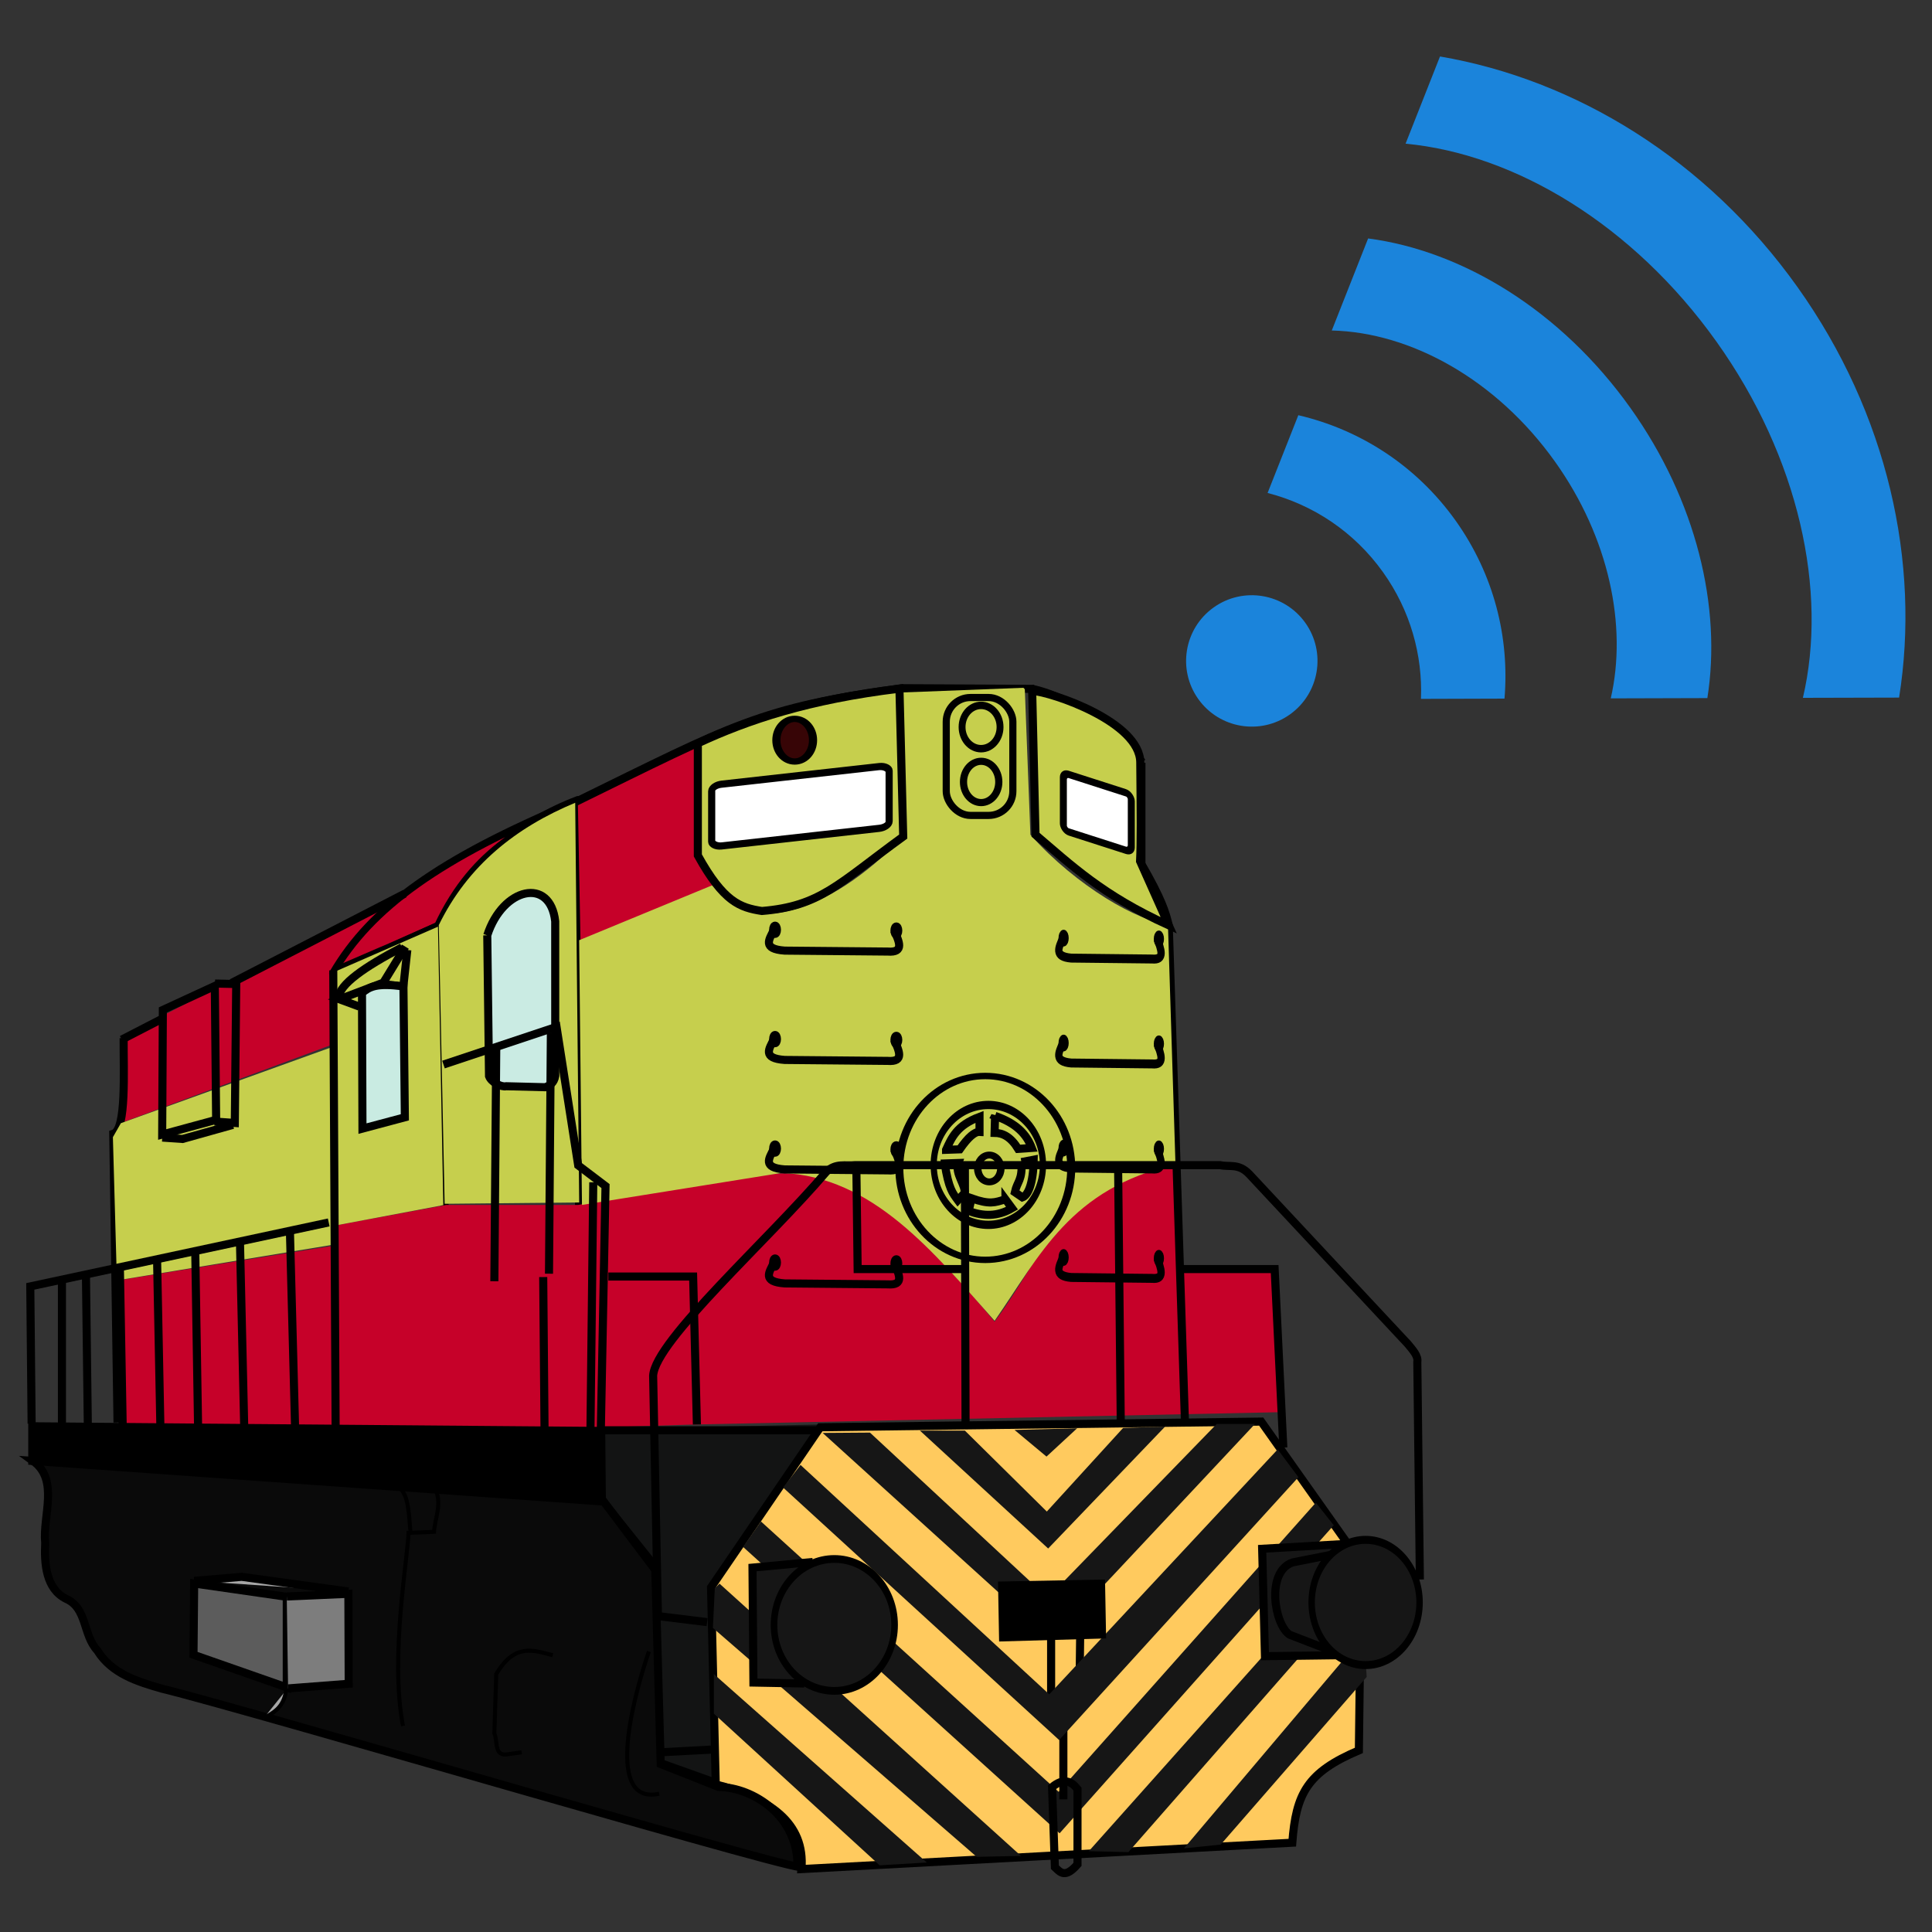 <?xml version="1.0" encoding="UTF-8" standalone="no"?>
<!-- Created with Inkscape (http://www.inkscape.org/) -->

<svg
   xmlns:dc="http://purl.org/dc/elements/1.1/"
   xmlns:cc="http://creativecommons.org/ns#"
   xmlns:rdf="http://www.w3.org/1999/02/22-rdf-syntax-ns#"
   xmlns:svg="http://www.w3.org/2000/svg"
   xmlns="http://www.w3.org/2000/svg"
   xmlns:sodipodi="http://sodipodi.sourceforge.net/DTD/sodipodi-0.dtd"
   xmlns:inkscape="http://www.inkscape.org/namespaces/inkscape"
   width="318.898"
   height="318.898"
   id="svg2"
   version="1.1"
   inkscape:version="0.48.3.1 r9886"
   sodipodi:docname="Logo SFA.svg">
  <rect width="100%" height="100%" fill="#333333" stroke="none"/>
  <defs
     id="defs4">
    <linearGradient
       id="linearGradient4210">
      <stop
         style="stop-color:#bd1015;stop-opacity:1;"
         offset="0"
         id="stop4212" />
      <stop
         id="stop4218"
         offset="0.5"
         style="stop-color:#bd1015;stop-opacity:0.498;" />
      <stop
         style="stop-color:#bd1015;stop-opacity:0;"
         offset="1"
         id="stop4214" />
    </linearGradient>
  </defs>
  <sodipodi:namedview
     id="base"
     pagecolor="#ffffff"
     bordercolor="#666666"
     borderopacity="1.0"
     inkscape:pageopacity="0.0"
     inkscape:pageshadow="2"
     inkscape:zoom="1.3858462"
     inkscape:cx="226.59774"
     inkscape:cy="152.91147"
     inkscape:document-units="px"
     inkscape:current-layer="layer1"
     showgrid="false"
     units="mm"
     inkscape:window-width="1280"
     inkscape:window-height="752"
     inkscape:window-x="0"
     inkscape:window-y="25"
     inkscape:window-maximized="1"
     fit-margin-top="0"
     fit-margin-left="0"
     fit-margin-right="0"
     fit-margin-bottom="0" />
  <g
     inkscape:label="vector draw"
     inkscape:groupmode="layer"
     id="layer1"
     transform="translate(-10,-723.465)"
     style="display:inline">
    <g
       id="g4348"
       transform="translate(4.325,-9.352)">
      <g
         transform="matrix(0.769,0,0,0.769,-8.492,275.693)"
         id="g4111">
        <path
           style="fill:#131414;fill-opacity:1;stroke:none"
           d="m 160.324,972.575 12.335,4.853 -1.618,-42.667 24.265,-34.578 -47.722,1.011 -0.202,15.57 12.133,14.559 z"
           id="path4302"
           inkscape:connector-curvature="0" />
        <path
           style="fill:#ffca5e;fill-opacity:1;stroke:#000000;stroke-width:1.734px;stroke-linecap:butt;stroke-linejoin:miter;stroke-opacity:1"
           d="m 172.052,977.428 -1.011,-42.262 23.456,-34.376 94.635,-1.213 18.603,26.287 2.831,6.066 -0.468,38.218 c -11.13,4.731 -13.493,9.288 -14.294,19.817 l -105.352,5.662 c 0.824,-10.012 -6.893,-15.181 -18.401,-18.199 z"
           id="path4300"
           inkscape:connector-curvature="0"
           sodipodi:nodetypes="cccccccccc" />
        <path
           style="fill:#161616;fill-opacity:1;stroke:none"
           d="m 181.758,921.012 63.899,58.035 55.204,-62.079 3.842,4.853 -58.843,66.123 -67.943,-61.472 z"
           id="path4290"
           inkscape:connector-curvature="0" />
        <path
           style="fill:#161616;fill-opacity:1;stroke:none"
           d="m 252.128,991.785 38.622,-43.273 7.28,0.809 -37.409,42.667 z"
           id="path4296"
           inkscape:connector-curvature="0" />
        <path
           style="fill:#161616;fill-opacity:1;stroke:none"
           d="m 171.446,943.861 56.619,49.137 9.504,-0.202 -64.707,-58.439 -1.011,1.011 z"
           id="path4292"
           inkscape:connector-curvature="0" />
        <path
           style="fill:#161616;fill-opacity:1;stroke:#000000;stroke-width:1.734px;stroke-linecap:butt;stroke-linejoin:miter;stroke-opacity:1"
           d="m 305.512,949.726 -15.57,0.202 -0.607,-23.052 17.39,-1.011"
           id="path3926"
           inkscape:connector-curvature="0" />
        <path
           style="fill:none;stroke:#000000;stroke-width:1.734px;stroke-linecap:butt;stroke-linejoin:miter;stroke-opacity:1"
           d="m 189.847,931.426 c -3.255,1.807 -6.349,3.208 -7.684,10.717 0.748,7.179 3.052,8.643 6.774,12.234"
           id="path3930"
           inkscape:connector-curvature="0"
           sodipodi:nodetypes="ccc" />
        <path
           style="fill:#161616;fill-opacity:1;stroke:#000000;stroke-width:1.734px;stroke-linecap:butt;stroke-linejoin:miter;stroke-opacity:1"
           d="m 191.06,955.792 -10.919,-0.202 -0.202,-24.67 12.942,-1.213"
           id="path3924"
           inkscape:connector-curvature="0" />
        <path
           style="fill:none;stroke:#000000;stroke-width:1.734px;stroke-linecap:butt;stroke-linejoin:miter;stroke-opacity:1"
           d="m 244.039,943.255 0,14.964 c 1.427,3.175 3.025,2.814 6.066,0.607 l 0.202,-15.772 c -1.945,-1.523 -3.807,-3.961 -6.269,0.202 z"
           id="path4163"
           inkscape:connector-curvature="0"
           sodipodi:nodetypes="ccccc" />
        <path
           style="fill:none;stroke:#000000;stroke-width:1.734px;stroke-linecap:butt;stroke-linejoin:miter;stroke-opacity:1"
           d="m 246.668,958.218 1e-5,22.445"
           id="path4165"
           inkscape:connector-curvature="0"
           sodipodi:nodetypes="cc" />
        <path
           style="fill:none;stroke:#000000;stroke-width:1.734px;stroke-linecap:butt;stroke-linejoin:miter;stroke-opacity:1"
           d="m 244.242,978.035 c 2.439,-2.031 4.094,-1.32 5.46,0.404 l 0,16.177 c -2.706,3.105 -3.711,1.674 -4.853,0.607 z"
           id="path4167"
           inkscape:connector-curvature="0"
           sodipodi:nodetypes="ccccc" />
        <path
           style="fill:#161616;fill-opacity:1;stroke:none"
           d="m 236.184,901.368 6.863,5.719 6.577,-6.077 z"
           id="path4282"
           inkscape:connector-curvature="0" />
        <path
           style="fill:#161616;fill-opacity:1;stroke:none"
           d="m 225.531,901.511 17.587,17.373 16.372,-17.945 9.008,-0.286 -25.094,26.166 -27.525,-25.308 z"
           id="path4284"
           inkscape:connector-curvature="0" />
        <path
           style="fill:#161616;fill-opacity:1;stroke:none"
           d="m 195.004,902.011 10.152,-0.071 38.177,35.46 36.247,-37.319 8.222,0 -39.75,42.395 -10.152,-1.573 z"
           id="path4286"
           inkscape:connector-curvature="0" />
        <path
           style="fill:none;stroke:#000000;stroke-width:1.734px;stroke-linecap:butt;stroke-linejoin:miter;stroke-opacity:1"
           d="m 304.248,928.14 -8.392,1.668 c -5.779,2.012 -3.886,13.411 -0.607,15.52 l 8.24,3.185"
           id="path3928"
           inkscape:connector-curvature="0"
           sodipodi:nodetypes="cccc" />
        <path
           style="fill:#161616;fill-opacity:1;stroke:none"
           d="m 171.648,962.263 35.589,32.556 10.111,-0.607 -45.7,-40.442 z"
           id="path4294"
           inkscape:connector-curvature="0" />
        <path
           style="fill:#161616;fill-opacity:1;stroke:none"
           d="m 280.437,990.37 31.343,-35.994 -0.202,-2.629 -4.651,-1.213 -34.376,40.644 z"
           id="path4298"
           inkscape:connector-curvature="0" />
        <path
           style="fill:none;stroke:#000000;stroke-width:1.734px;stroke-linecap:butt;stroke-linejoin:miter;stroke-opacity:1"
           d="m 142.457,766.176 0.286,102.091 -7.435,0 -21.162,2.574 -1.287,-77.784 c 6.632,-13.609 16.87,-22.035 29.598,-26.881 z"
           id="path3902"
           inkscape:connector-curvature="0"
           sodipodi:nodetypes="cccccc" />
        <g
           id="g3311"
           style="fill:#c60129;fill-opacity:1">
          <path
             sodipodi:nodetypes="cccccccccccccccc"
             inkscape:connector-curvature="0"
             id="path4196"
             d="m 44.255,900.184 -0.404,-30.938 46.509,-7.482 -0.202,-4.246 24.063,-4.449 28.31,0 27.298,-5.257 9.908,-0.809 c 18.232,-3.172 29.678,3.923 52.17,31.14 11.12,-14.896 13.068,-28.212 39.229,-33.769 l 0.809,22.85 19.817,-0.404 1.415,30.736 -125.169,2.629 -32.96,1.011 z"
             style="fill:#c60129;fill-opacity:1;fill-rule:nonzero;stroke:none" />
          <g
             id="g3291"
             style="fill:#c60129;fill-opacity:1">
            <path
               style="fill:#c60129;fill-opacity:1;stroke:none"
               d="m 44.656,835.38 45.469,-16.872 -0.572,-15.442 13.441,-16.3 -58.052,30.027 z"
               id="path4188"
               inkscape:connector-curvature="0" />
            <path
               style="fill:#c60129;fill-opacity:1;stroke:none"
               d="m 142.457,766.748 0.572,30.027 29.455,-12.297 -4.29,-6.291 -0.286,-24.307 z"
               id="path4190"
               inkscape:connector-curvature="0" />
            <path
               style="fill:#c60129;fill-opacity:1;stroke:#000000;stroke-width:1.536;stroke-linecap:butt;stroke-linejoin:round;stroke-miterlimit:4;stroke-opacity:1;stroke-dasharray:none"
               d="m 89.839,803.352 c 8.25,-14.164 22.959,-24.638 51.475,-36.604 -8.936,4.83 -20.938,9.3 -28.922,26.372 z"
               id="path2996"
               inkscape:connector-curvature="0"
               sodipodi:nodetypes="cccc" />
          </g>
        </g>
        <path
           style="fill:none;stroke:#000000;stroke-width:1.536;stroke-linecap:butt;stroke-linejoin:round;stroke-miterlimit:4;stroke-opacity:1;stroke-dasharray:none"
           d="m 112.739,792.912 c 5.82,-10.16 12.105,-18.238 28.467,-26.2"
           id="path2996-2"
           inkscape:connector-curvature="0"
           sodipodi:nodetypes="cc" />
        <path
           style="fill:none;stroke:#000000;stroke-width:1.536;stroke-linecap:butt;stroke-linejoin:round;stroke-miterlimit:4;stroke-opacity:1;stroke-dasharray:none"
           d="m 90.268,802.78 c 22.62,-9.803 0.153,0.026 22.592,-9.866"
           id="path2996-4"
           inkscape:connector-curvature="0"
           sodipodi:nodetypes="cc" />
        <path
           style="fill:none;stroke:#000000;stroke-width:1.734px;stroke-linecap:butt;stroke-linejoin:round;stroke-opacity:1"
           d="m 141.599,766.748 c 34.439,-16.861 39.72,-20.333 70.348,-24.593 l 28.454,0.143"
           id="path3791"
           inkscape:connector-curvature="0"
           sodipodi:nodetypes="cc" />
        <path
           style="fill:none;stroke:#000000;stroke-width:1.734px;stroke-linecap:butt;stroke-linejoin:round;stroke-opacity:1"
           d="m 263.565,758.026 c -4.364,-5.79 -14.106,-13.652 -23.592,-15.728"
           id="path3795"
           inkscape:connector-curvature="0"
           sodipodi:nodetypes="cc" />
        <path
           style="fill:none;stroke:#000000;stroke-width:1.734px;stroke-linecap:butt;stroke-linejoin:round;stroke-opacity:1"
           d="m 263.422,758.168 0,21.734 c 4.359,7.511 5.25,10.514 5.862,13.155 l 3.467,106.166"
           id="path3797"
           inkscape:connector-curvature="0"
           sodipodi:nodetypes="cccc" />
        <path
           style="fill:none;stroke:#000000;stroke-width:1.734px;stroke-linecap:butt;stroke-linejoin:miter;stroke-opacity:1"
           d="m 44.558,817.581 c 0,0 5.832,-3.008 8.747,-4.512 m 14.826,-7.647 c 12.397,-6.395 37.191,-19.184 37.191,-19.184"
           id="path3866"
           inkscape:connector-curvature="0"
           sodipodi:nodetypes="cccc" />
        <path
           style="fill:none;stroke:#000000;stroke-width:1.734px;stroke-linecap:butt;stroke-linejoin:miter;stroke-opacity:1"
           d="m 44.963,817.277 c -0.045,6.934 0.64,19.648 -2.224,20.524 l 0.91,61.978"
           id="path3868"
           inkscape:connector-curvature="0"
           sodipodi:nodetypes="ccc" />
        <g
           id="g4102"
           style="fill:#c6cf4d;fill-opacity:1">
          <path
             sodipodi:nodetypes="ccccc"
             inkscape:connector-curvature="0"
             id="path4244"
             d="m 113.86,852.824 28.883,-0.286 -0.858,-85.791 c -12.723,5.299 -23.022,13.427 -29.283,26.265 z"
             style="fill:#c6cf4d;fill-opacity:1;stroke:none" />
          <g
             id="g3298"
             style="fill:#c6cf4d;fill-opacity:1">
            <path
               style="fill:#c6cf4d;fill-opacity:1;stroke:none"
               d="m 143.338,853.069 42.869,-6.875 c 19.567,0.832 32.4,16.815 45.7,31.747 9.814,-14.114 16.26,-28.415 38.825,-33.567 l -1.618,-51.564 c -6.192,-0.542 -19.56,-8.027 -29.523,-19.21 l -1.213,-31.545 -26.085,1.011 -0.202,31.14 c -15.849,16.563 -33.937,21.671 -40.442,10.111 l -28.916,11.93 z"
               id="path4248"
               inkscape:connector-curvature="0"
               sodipodi:nodetypes="cccccccccccc" />
            <path
               style="fill:#c6cf4d;fill-opacity:1;stroke:none"
               d="m 90.84,857.4 22.735,-4.29 -1.144,-59.768 -22.592,9.866 z"
               id="path4246"
               inkscape:connector-curvature="0" />
            <path
               style="fill:#c6cf4d;fill-opacity:1;stroke:none"
               d="m 44.37,835.523 -1.716,3.003 0.858,30.742 46.756,-7.721 L 89.982,819.08 z"
               id="path4194"
               inkscape:connector-curvature="0" />
            <path
               style="fill:#c6cf4d;fill-opacity:1;stroke:#000000;stroke-width:1.734px;stroke-linecap:butt;stroke-linejoin:miter;stroke-opacity:1"
               d="m 168.21,753.985 0,24.063 c 5.523,10.02 9.103,11.213 13.75,11.93 12.551,-1.051 16.229,-5.712 30.332,-15.975 l -0.809,-31.747 c -19.517,2.359 -32.473,6.716 -43.273,11.728 z"
               id="path3870"
               inkscape:connector-curvature="0"
               sodipodi:nodetypes="cccccc" />
            <path
               style="fill:#c6cf4d;fill-opacity:1;stroke:#000000;stroke-width:1.734px;stroke-linecap:butt;stroke-linejoin:miter;stroke-opacity:1"
               d="m 239.973,742.726 0.715,30.885 c 7.65,6.482 14.322,12.964 28.597,19.446 l -6.153,-13.771 c 0.198,-4.018 0.152,-9.87 0.043,-21.21 -0.083,-8.686 -18.926,-15.059 -23.202,-15.35 z"
               id="path3872"
               inkscape:connector-curvature="0"
               sodipodi:nodetypes="ccccsc" />
          </g>
        </g>
        <rect
           style="fill:#ffffff;fill-opacity:1;stroke:#000000;stroke-width:1.541;stroke-linecap:round;stroke-linejoin:round;stroke-miterlimit:4;stroke-opacity:1;stroke-dasharray:none"
           id="rect3874"
           width="38.32"
           height="13.257"
           x="172.214"
           y="782.112"
           transform="matrix(0.994,-0.111,0,1,0,0)"
           rx="2.142"
           ry="1.214" />
        <path
           sodipodi:type="arc"
           style="fill:none;stroke:#000000;stroke-width:0.807;stroke-linecap:round;stroke-linejoin:round;stroke-miterlimit:4;stroke-opacity:1;stroke-dasharray:none"
           id="path3880"
           sodipodi:cx="180.68384"
           sodipodi:cy="118.93041"
           sodipodi:rx="2.2265923"
           sodipodi:ry="2.3502917"
           d="m 182.91,118.93 c 0,1.298 -0.997,2.35 -2.227,2.35 -1.23,0 -2.227,-1.052 -2.227,-2.35 0,-1.298 0.997,-2.35 2.227,-2.35 1.23,0 2.227,1.052 2.227,2.35 z"
           transform="matrix(1.83,0,0,1.977,-101.649,515.369)" />
        <path
           sodipodi:type="arc"
           style="fill:none;stroke:#000000;stroke-width:0.755;stroke-linecap:round;stroke-linejoin:round;stroke-miterlimit:4;stroke-opacity:1;stroke-dasharray:none"
           id="path3882"
           sodipodi:cx="180.56013"
           sodipodi:cy="125.52772"
           sodipodi:rx="1.8554935"
           sodipodi:ry="2.185359"
           d="m 182.416,125.528 c 0,1.207 -0.831,2.185 -1.855,2.185 -1.025,0 -1.855,-0.978 -1.855,-2.185 0,-1.207 0.831,-2.185 1.855,-2.185 1.025,0 1.855,0.978 1.855,2.185 z"
           transform="matrix(2.042,0,0,2.028,-139.686,507.709)" />
        <rect
           style="fill:none;stroke:#000000;stroke-width:1.536;stroke-linecap:round;stroke-linejoin:round;stroke-miterlimit:4;stroke-opacity:1;stroke-dasharray:none"
           id="rect3884"
           width="14.298"
           height="25.308"
           x="221.528"
           y="744.156"
           rx="5.202"
           ry="5.202" />
        <path
           sodipodi:type="arc"
           style="fill:none;stroke:#000000;stroke-width:0.792;stroke-linecap:round;stroke-linejoin:round;stroke-miterlimit:4;stroke-opacity:1;stroke-dasharray:none"
           id="path3886"
           sodipodi:cx="180.51891"
           sodipodi:cy="173.39946"
           sodipodi:rx="8.4940367"
           sodipodi:ry="11.380361"
           d="m 189.013,173.399 c 0,6.285 -3.803,11.38 -8.494,11.38 -4.691,0 -8.494,-5.095 -8.494,-11.38 0,-6.285 3.803,-11.38 8.494,-11.38 4.691,0 8.494,5.095 8.494,11.38 z"
           transform="matrix(2.172,0,0,1.734,-162.181,544.454)" />
        <path
           sodipodi:type="arc"
           style="fill:none;stroke:#000000;stroke-width:0.523;stroke-linecap:round;stroke-linejoin:round;stroke-miterlimit:4;stroke-opacity:1;stroke-dasharray:none"
           id="path3888"
           sodipodi:cx="181.42604"
           sodipodi:cy="157.73083"
           sodipodi:rx="4.6181173"
           sodipodi:ry="3.7934535"
           d="m 186.044,157.731 c 0,2.095 -2.068,3.793 -4.618,3.793 -2.551,0 -4.618,-1.698 -4.618,-3.793 0,-2.095 2.068,-3.793 4.618,-3.793 2.551,0 4.618,1.698 4.618,3.793 z"
           transform="matrix(2.539,0,0,3.392,-230.079,309.457)" />
        <path
           sodipodi:type="arc"
           style="fill:none;stroke:#000000;stroke-width:0.733;stroke-linecap:round;stroke-linejoin:round;stroke-miterlimit:4;stroke-opacity:1;stroke-dasharray:none"
           id="path3890"
           sodipodi:cx="181.43945"
           sodipodi:cy="173.53267"
           sodipodi:rx="1.1370945"
           sodipodi:ry="1.4286572"
           d="m 182.577,173.533 c 0,0.789 -0.509,1.429 -1.137,1.429 -0.628,0 -1.137,-0.64 -1.137,-1.429 0,-0.789 0.509,-1.429 1.137,-1.429 0.628,0 1.137,0.64 1.137,1.429 z"
           transform="matrix(2.178,0,0,2.017,-164.409,495.229)" />
        <path
           style="fill:none;stroke:#000000;stroke-width:1.734px;stroke-linecap:butt;stroke-linejoin:miter;stroke-opacity:1"
           d="m 221.493,841.239 2.932,-0.101 c 1.832,-2.635 3.223,-3.802 4.246,-3.741 l 0,-3.235 c -4.872,1.828 -5.982,4.462 -7.178,7.077 z"
           id="path3892"
           inkscape:connector-curvature="0"
           sodipodi:nodetypes="ccccc" />
        <path
           style="fill:none;stroke:#000000;stroke-width:1.734px;stroke-linecap:butt;stroke-linejoin:miter;stroke-opacity:1"
           d="m 232.008,833.96 -0.101,3.64 c 1.766,0.021 3.473,0.854 5.055,3.438 l 2.932,-0.202 c -1.11,-2.914 -3.304,-5.301 -7.886,-6.875 z"
           id="path3894"
           inkscape:connector-curvature="0"
           sodipodi:nodetypes="ccccc" />
        <path
           style="fill:none;stroke:#000000;stroke-width:1.734px;stroke-linecap:butt;stroke-linejoin:miter;stroke-opacity:1"
           d="m 237.67,843.868 2.629,-0.506 c -0.087,5.245 -1.262,7.696 -2.427,8.088 l -1.618,-1.112 c 0.527,-2.39 1.658,-2.532 1.416,-6.471 z"
           id="path3896"
           inkscape:connector-curvature="0"
           sodipodi:nodetypes="ccccc" />
        <path
           style="fill:none;stroke:#000000;stroke-width:1.734px;stroke-linecap:butt;stroke-linejoin:miter;stroke-opacity:1"
           d="m 234.232,851.856 1.415,1.921 c -3.168,1.834 -6.134,1.735 -9.302,0.607 l 0.607,-2.73 c 3.919,1.368 4.948,0.925 7.28,0.202 z"
           id="path3898"
           inkscape:connector-curvature="0"
           sodipodi:nodetypes="ccccc" />
        <path
           style="fill:none;stroke:#000000;stroke-width:1.734px;stroke-linecap:butt;stroke-linejoin:miter;stroke-opacity:1"
           d="m 221.19,844.172 2.932,-0.101 c -0.817,2.261 1.695,4.861 1.314,6.471 l -1.415,1.517 c -1.125,-1.533 -1.967,-2.44 -2.831,-7.886 z"
           id="path3900"
           inkscape:connector-curvature="0"
           sodipodi:nodetypes="ccccc" />
        <path
           style="fill:#caeff6;fill-opacity:0.883;stroke:#000000;stroke-width:1.734px;stroke-linecap:butt;stroke-linejoin:miter;stroke-opacity:1"
           d="m 123.011,795.202 0.378,30.226 c 0.474,1.343 2.69,2.414 3.695,2.164 l 8.367,0.211 c 0.961,-0.363 1.856,-0.842 2.153,-2.399 l -0.009,-33.204 c -1.054,-9.594 -11.262,-7.303 -14.585,3.003 z"
           id="path3904"
           inkscape:connector-curvature="0"
           sodipodi:nodetypes="ccccccc" />
        <path
           style="fill:none;stroke:#000000;stroke-width:1.734px;stroke-linecap:butt;stroke-linejoin:miter;stroke-opacity:1"
           d="m 89.955,802.718 0.506,97.87"
           id="path3906"
           inkscape:connector-curvature="0" />
        <path
           style="fill:#000000;fill-opacity:1;stroke:#000000;stroke-width:1.734px;stroke-linecap:butt;stroke-linejoin:miter;stroke-opacity:1"
           d="m 25.353,900.581 122.109,1.001 0.143,14.441 -122.252,-8.007 z"
           id="path3908"
           inkscape:connector-curvature="0" />
        <path
           style="fill:none;stroke:#000000;stroke-width:1.734px;stroke-linecap:butt;stroke-linejoin:miter;stroke-opacity:1"
           d="m 135.022,868.553 0.286,33.172"
           id="path3910"
           inkscape:connector-curvature="0" />
        <path
           style="fill:none;stroke:#000000;stroke-width:1.734px;stroke-linecap:butt;stroke-linejoin:miter;stroke-opacity:1"
           d="m 147.748,901.439 46.47,0"
           id="path3912"
           inkscape:connector-curvature="0" />
        <path
           style="fill:none;stroke:#000000;stroke-width:1.734px;stroke-linecap:butt;stroke-linejoin:miter;stroke-opacity:1"
           d="m 171.244,976.822 -11.324,-4.044 -1.011,-42.262 -11.526,-14.408"
           id="path3916"
           inkscape:connector-curvature="0"
           sodipodi:nodetypes="cccc" />
        <path
           style="fill:none;stroke:#000000;stroke-width:1.734px;stroke-linecap:butt;stroke-linejoin:miter;stroke-opacity:1"
           d="m 271.144,866.837 20.876,0 1.859,38.32"
           id="path3918"
           inkscape:connector-curvature="0"
           sodipodi:nodetypes="ccc" />
        <path
           style="fill:none;stroke:#000000;stroke-width:1.734px;stroke-linecap:butt;stroke-linejoin:miter;stroke-opacity:1"
           d="m 160.324,970.553 11.324,-0.607"
           id="path3920"
           inkscape:connector-curvature="0" />
        <path
           style="fill:none;stroke:#000000;stroke-width:1.734px;stroke-linecap:butt;stroke-linejoin:miter;stroke-opacity:1"
           d="m 53.253,838.611 4.348,0.303 10.818,-3.033"
           id="path3936"
           inkscape:connector-curvature="0" />
        <path
           style="fill:none;stroke:#000000;stroke-width:1.734px;stroke-linecap:butt;stroke-linejoin:miter;stroke-opacity:1"
           d="m 88.981,856.828 -64.057,13.727 0.286,29.455"
           id="path3948"
           inkscape:connector-curvature="0" />
        <path
           style="fill:none;stroke:#000000;stroke-width:1.734px;stroke-linecap:butt;stroke-linejoin:miter;stroke-opacity:1"
           d="m 31.718,869.246 0,31.14"
           id="path3950"
           inkscape:connector-curvature="0" />
        <path
           style="fill:none;stroke:#000000;stroke-width:1.734px;stroke-linecap:butt;stroke-linejoin:miter;stroke-opacity:1"
           d="M 37.279,900.791 36.874,868.336"
           id="path3952"
           inkscape:connector-curvature="0" />
        <path
           style="fill:none;stroke:#000000;stroke-width:1.734px;stroke-linecap:butt;stroke-linejoin:miter;stroke-opacity:1"
           d="m 44.154,866.617 0.607,34.174"
           id="path3954"
           inkscape:connector-curvature="0" />
        <path
           style="fill:none;stroke:#000000;stroke-width:1.734px;stroke-linecap:butt;stroke-linejoin:miter;stroke-opacity:1"
           d="M 52.849,900.791 52.141,864.898"
           id="path3956"
           inkscape:connector-curvature="0" />
        <path
           style="fill:none;stroke:#000000;stroke-width:1.734px;stroke-linecap:butt;stroke-linejoin:miter;stroke-opacity:1"
           d="m 60.331,862.977 0.607,37.611"
           id="path3958"
           inkscape:connector-curvature="0" />
        <path
           style="fill:none;stroke:#000000;stroke-width:1.734px;stroke-linecap:butt;stroke-linejoin:miter;stroke-opacity:1"
           d="M 70.846,900.892 69.936,861.258"
           id="path3960"
           inkscape:connector-curvature="0" />
        <path
           style="fill:none;stroke:#000000;stroke-width:1.734px;stroke-linecap:butt;stroke-linejoin:miter;stroke-opacity:1"
           d="m 80.653,858.731 1.112,42.262"
           id="path3962"
           inkscape:connector-curvature="0" />
        <path
           style="fill:none;stroke:#000000;stroke-width:1.734px;stroke-linecap:butt;stroke-linejoin:miter;stroke-opacity:1"
           d="m 113.613,822.939 24.265,-8.088 4.651,29.725 5.864,4.449 -1.011,52.575"
           id="path3964"
           inkscape:connector-curvature="0"
           sodipodi:nodetypes="ccccc" />
        <path
           style="fill:none;stroke:#000000;stroke-width:1.734px;stroke-linecap:butt;stroke-linejoin:miter;stroke-opacity:1"
           d="m 145.765,848.216 -0.607,53.384"
           id="path3966"
           inkscape:connector-curvature="0" />
        <path
           style="fill:none;stroke:#000000;stroke-width:1.734px;stroke-linecap:butt;stroke-linejoin:miter;stroke-opacity:1"
           d="m 136.665,816.064 -0.404,51.766"
           id="path3968"
           inkscape:connector-curvature="0" />
        <path
           style="fill:none;stroke:#000000;stroke-width:1.734px;stroke-linecap:butt;stroke-linejoin:miter;stroke-opacity:1"
           d="m 124.937,819.502 -0.404,49.946"
           id="path3970"
           inkscape:connector-curvature="0" />
        <path
           style="fill:none;stroke:#000000;stroke-width:1.734px;stroke-linecap:butt;stroke-linejoin:miter;stroke-opacity:1"
           d="m 170.196,942.619 -10.552,-1.297 -1.03,-51.607 c 0.471,-7.538 24.784,-29.169 37.176,-43.753 2.049,-1.951 4.099,-1.207 6.148,-1.43 l 78.397,0 c 2.05,0.452 3.931,-0.453 6.221,1.921 l 34.059,36.47 c 1.057,1.288 2.255,2.576 2.025,3.865 l 0.549,46.681"
           id="path3972"
           inkscape:connector-curvature="0"
           sodipodi:nodetypes="cccccccccc" />
        <path
           style="fill:none;stroke:#000000;stroke-width:1.734px;stroke-linecap:butt;stroke-linejoin:miter;stroke-opacity:1"
           d="m 202.225,844.245 0.286,22.592 22.592,0"
           id="path3974"
           inkscape:connector-curvature="0" />
        <path
           style="fill:none;stroke:#000000;stroke-width:1.734px;stroke-linecap:butt;stroke-linejoin:miter;stroke-opacity:1"
           d="m 225.674,900.581 -0.143,-55.621"
           id="path3976"
           inkscape:connector-curvature="0"
           sodipodi:nodetypes="cc" />
        <path
           style="fill:none;stroke:#000000;stroke-width:1.734px;stroke-linecap:butt;stroke-linejoin:miter;stroke-opacity:1"
           d="m 258.99,900.152 -0.572,-55.478"
           id="path3978"
           inkscape:connector-curvature="0"
           sodipodi:nodetypes="cc" />
        <g
           id="g4002"
           transform="matrix(1.734,0,0,1.734,-84.483,-665.832)">
          <path
             sodipodi:nodetypes="cccc"
             transform="translate(0,698.031)"
             inkscape:connector-curvature="0"
             id="path3980"
             d="m 155.111,157.468 c -0.538,1.101 -1.464,2.306 1.37,2.507 l 12.741,0.117 c 2.142,0.164 1.388,-1.281 0.816,-2.624"
             style="fill:none;stroke:#000000;stroke-width:1px;stroke-linecap:butt;stroke-linejoin:miter;stroke-opacity:1" />
          <path
             transform="translate(-4.082,692.317)"
             d="m 159.66,163.109 c 0,0.314 -0.131,0.569 -0.292,0.569 -0.161,0 -0.292,-0.255 -0.292,-0.569 0,-0.314 0.131,-0.569 0.292,-0.569 0.161,0 0.292,0.255 0.292,0.569 z"
             sodipodi:ry="0.56854725"
             sodipodi:rx="0.29156268"
             sodipodi:cy="163.1093"
             sodipodi:cx="159.36816"
             id="path3982"
             style="fill:none;stroke:#000000;stroke-width:0.886;stroke-linecap:round;stroke-linejoin:round;stroke-miterlimit:4;stroke-opacity:1;stroke-dasharray:none"
             sodipodi:type="arc" />
          <path
             transform="translate(10.934,692.419)"
             d="m 159.66,163.109 c 0,0.314 -0.131,0.569 -0.292,0.569 -0.161,0 -0.292,-0.255 -0.292,-0.569 0,-0.314 0.131,-0.569 0.292,-0.569 0.161,0 0.292,0.255 0.292,0.569 z"
             sodipodi:ry="0.56854725"
             sodipodi:rx="0.29156268"
             sodipodi:cy="163.1093"
             sodipodi:cx="159.36816"
             id="path3982-5"
             style="fill:none;stroke:#000000;stroke-width:0.886;stroke-linecap:round;stroke-linejoin:round;stroke-miterlimit:4;stroke-opacity:1;stroke-dasharray:none;display:inline"
             sodipodi:type="arc" />
        </g>
        <g
           transform="matrix(1.734,0,0,1.734,-84.483,-689.298)"
           style="display:inline"
           id="g4002-8">
          <path
             sodipodi:nodetypes="cccc"
             transform="translate(0,698.031)"
             inkscape:connector-curvature="0"
             id="path3980-1"
             d="m 155.111,157.468 c -0.538,1.101 -1.464,2.306 1.37,2.507 l 12.741,0.117 c 2.142,0.164 1.388,-1.281 0.816,-2.624"
             style="fill:none;stroke:#000000;stroke-width:1px;stroke-linecap:butt;stroke-linejoin:miter;stroke-opacity:1" />
          <path
             transform="translate(-4.082,692.317)"
             d="m 159.66,163.109 c 0,0.314 -0.131,0.569 -0.292,0.569 -0.161,0 -0.292,-0.255 -0.292,-0.569 0,-0.314 0.131,-0.569 0.292,-0.569 0.161,0 0.292,0.255 0.292,0.569 z"
             sodipodi:ry="0.56854725"
             sodipodi:rx="0.29156268"
             sodipodi:cy="163.1093"
             sodipodi:cx="159.36816"
             id="path3982-4"
             style="fill:none;stroke:#000000;stroke-width:0.886;stroke-linecap:round;stroke-linejoin:round;stroke-miterlimit:4;stroke-opacity:1;stroke-dasharray:none"
             sodipodi:type="arc" />
          <path
             transform="translate(10.934,692.419)"
             d="m 159.66,163.109 c 0,0.314 -0.131,0.569 -0.292,0.569 -0.161,0 -0.292,-0.255 -0.292,-0.569 0,-0.314 0.131,-0.569 0.292,-0.569 0.161,0 0.292,0.255 0.292,0.569 z"
             sodipodi:ry="0.56854725"
             sodipodi:rx="0.29156268"
             sodipodi:cy="163.1093"
             sodipodi:cx="159.36816"
             id="path3982-5-9"
             style="fill:none;stroke:#000000;stroke-width:0.886;stroke-linecap:round;stroke-linejoin:round;stroke-miterlimit:4;stroke-opacity:1;stroke-dasharray:none;display:inline"
             sodipodi:type="arc" />
        </g>
        <g
           transform="matrix(1.734,0,0,1.734,-84.483,-642.334)"
           style="display:inline"
           id="g4002-8-0">
          <path
             sodipodi:nodetypes="cccc"
             transform="translate(0,698.031)"
             inkscape:connector-curvature="0"
             id="path3980-1-1"
             d="m 155.111,157.468 c -0.538,1.101 -1.464,2.306 1.37,2.507 l 12.741,0.117 c 2.142,0.164 1.388,-1.281 0.816,-2.624"
             style="fill:none;stroke:#000000;stroke-width:1px;stroke-linecap:butt;stroke-linejoin:miter;stroke-opacity:1" />
          <path
             transform="translate(-4.082,692.317)"
             d="m 159.66,163.109 c 0,0.314 -0.131,0.569 -0.292,0.569 -0.161,0 -0.292,-0.255 -0.292,-0.569 0,-0.314 0.131,-0.569 0.292,-0.569 0.161,0 0.292,0.255 0.292,0.569 z"
             sodipodi:ry="0.56854725"
             sodipodi:rx="0.29156268"
             sodipodi:cy="163.1093"
             sodipodi:cx="159.36816"
             id="path3982-4-8"
             style="fill:none;stroke:#000000;stroke-width:0.886;stroke-linecap:round;stroke-linejoin:round;stroke-miterlimit:4;stroke-opacity:1;stroke-dasharray:none"
             sodipodi:type="arc" />
          <path
             transform="translate(10.934,692.419)"
             d="m 159.66,163.109 c 0,0.314 -0.131,0.569 -0.292,0.569 -0.161,0 -0.292,-0.255 -0.292,-0.569 0,-0.314 0.131,-0.569 0.292,-0.569 0.161,0 0.292,0.255 0.292,0.569 z"
             sodipodi:ry="0.56854725"
             sodipodi:rx="0.29156268"
             sodipodi:cy="163.1093"
             sodipodi:cx="159.36816"
             id="path3982-5-9-5"
             style="fill:none;stroke:#000000;stroke-width:0.886;stroke-linecap:round;stroke-linejoin:round;stroke-miterlimit:4;stroke-opacity:1;stroke-dasharray:none;display:inline"
             sodipodi:type="arc" />
        </g>
        <g
           transform="matrix(1.734,0,0,1.734,-84.483,-617.867)"
           style="display:inline"
           id="g4002-8-0-0">
          <path
             sodipodi:nodetypes="cccc"
             transform="translate(0,698.031)"
             inkscape:connector-curvature="0"
             id="path3980-1-1-3"
             d="m 155.111,157.468 c -0.538,1.101 -1.464,2.306 1.37,2.507 l 12.741,0.117 c 2.142,0.164 1.388,-1.281 0.816,-2.624"
             style="fill:none;stroke:#000000;stroke-width:1px;stroke-linecap:butt;stroke-linejoin:miter;stroke-opacity:1" />
          <path
             transform="translate(-4.082,692.317)"
             d="m 159.66,163.109 c 0,0.314 -0.131,0.569 -0.292,0.569 -0.161,0 -0.292,-0.255 -0.292,-0.569 0,-0.314 0.131,-0.569 0.292,-0.569 0.161,0 0.292,0.255 0.292,0.569 z"
             sodipodi:ry="0.56854725"
             sodipodi:rx="0.29156268"
             sodipodi:cy="163.1093"
             sodipodi:cx="159.36816"
             id="path3982-4-8-3"
             style="fill:none;stroke:#000000;stroke-width:0.886;stroke-linecap:round;stroke-linejoin:round;stroke-miterlimit:4;stroke-opacity:1;stroke-dasharray:none"
             sodipodi:type="arc" />
          <path
             transform="translate(10.934,692.419)"
             d="m 159.66,163.109 c 0,0.314 -0.131,0.569 -0.292,0.569 -0.161,0 -0.292,-0.255 -0.292,-0.569 0,-0.314 0.131,-0.569 0.292,-0.569 0.161,0 0.292,0.255 0.292,0.569 z"
             sodipodi:ry="0.56854725"
             sodipodi:rx="0.29156268"
             sodipodi:cy="163.1093"
             sodipodi:cx="159.36816"
             id="path3982-5-9-5-7"
             style="fill:none;stroke:#000000;stroke-width:0.886;stroke-linecap:round;stroke-linejoin:round;stroke-miterlimit:4;stroke-opacity:1;stroke-dasharray:none;display:inline"
             sodipodi:type="arc" />
        </g>
        <g
           style="display:inline"
           id="g4002-6"
           transform="matrix(1.362,0,0,1.664,35.221,-605.112)">
          <path
             sodipodi:nodetypes="cccc"
             transform="translate(0,698.031)"
             inkscape:connector-curvature="0"
             id="path3980-2"
             d="m 155.111,157.468 c -0.538,1.101 -1.464,2.306 1.37,2.507 l 12.741,0.117 c 2.142,0.164 1.388,-1.281 0.816,-2.624"
             style="fill:none;stroke:#000000;stroke-width:1.152px;stroke-linecap:butt;stroke-linejoin:miter;stroke-opacity:1" />
          <path
             transform="translate(-4.082,692.317)"
             d="m 159.66,163.109 c 0,0.314 -0.131,0.569 -0.292,0.569 -0.161,0 -0.292,-0.255 -0.292,-0.569 0,-0.314 0.131,-0.569 0.292,-0.569 0.161,0 0.292,0.255 0.292,0.569 z"
             sodipodi:ry="0.56854725"
             sodipodi:rx="0.29156268"
             sodipodi:cy="163.1093"
             sodipodi:cx="159.36816"
             id="path3982-2"
             style="fill:none;stroke:#000000;stroke-width:1.02;stroke-linecap:round;stroke-linejoin:round;stroke-miterlimit:4;stroke-opacity:1;stroke-dasharray:none"
             sodipodi:type="arc" />
          <path
             transform="translate(10.934,692.419)"
             d="m 159.66,163.109 c 0,0.314 -0.131,0.569 -0.292,0.569 -0.161,0 -0.292,-0.255 -0.292,-0.569 0,-0.314 0.131,-0.569 0.292,-0.569 0.161,0 0.292,0.255 0.292,0.569 z"
             sodipodi:ry="0.56854725"
             sodipodi:rx="0.29156268"
             sodipodi:cy="163.1093"
             sodipodi:cx="159.36816"
             id="path3982-5-7"
             style="fill:none;stroke:#000000;stroke-width:1.02;stroke-linecap:round;stroke-linejoin:round;stroke-miterlimit:4;stroke-opacity:1;stroke-dasharray:none;display:inline"
             sodipodi:type="arc" />
        </g>
        <g
           transform="matrix(1.362,0,0,1.664,35.221,-627.631)"
           style="display:inline"
           id="g4002-8-9">
          <path
             sodipodi:nodetypes="cccc"
             transform="translate(0,698.031)"
             inkscape:connector-curvature="0"
             id="path3980-1-4"
             d="m 155.111,157.468 c -0.538,1.101 -1.464,2.306 1.37,2.507 l 12.741,0.117 c 2.142,0.164 1.388,-1.281 0.816,-2.624"
             style="fill:none;stroke:#000000;stroke-width:1.152px;stroke-linecap:butt;stroke-linejoin:miter;stroke-opacity:1" />
          <path
             transform="translate(-4.082,692.317)"
             d="m 159.66,163.109 c 0,0.314 -0.131,0.569 -0.292,0.569 -0.161,0 -0.292,-0.255 -0.292,-0.569 0,-0.314 0.131,-0.569 0.292,-0.569 0.161,0 0.292,0.255 0.292,0.569 z"
             sodipodi:ry="0.56854725"
             sodipodi:rx="0.29156268"
             sodipodi:cy="163.1093"
             sodipodi:cx="159.36816"
             id="path3982-4-1"
             style="fill:none;stroke:#000000;stroke-width:1.02;stroke-linecap:round;stroke-linejoin:round;stroke-miterlimit:4;stroke-opacity:1;stroke-dasharray:none"
             sodipodi:type="arc" />
          <path
             transform="translate(10.934,692.419)"
             d="m 159.66,163.109 c 0,0.314 -0.131,0.569 -0.292,0.569 -0.161,0 -0.292,-0.255 -0.292,-0.569 0,-0.314 0.131,-0.569 0.292,-0.569 0.161,0 0.292,0.255 0.292,0.569 z"
             sodipodi:ry="0.56854725"
             sodipodi:rx="0.29156268"
             sodipodi:cy="163.1093"
             sodipodi:cx="159.36816"
             id="path3982-5-9-7"
             style="fill:none;stroke:#000000;stroke-width:1.02;stroke-linecap:round;stroke-linejoin:round;stroke-miterlimit:4;stroke-opacity:1;stroke-dasharray:none;display:inline"
             sodipodi:type="arc" />
        </g>
        <g
           transform="matrix(1.362,0,0,1.664,35.221,-582.563)"
           style="display:inline"
           id="g4002-8-0-9">
          <path
             sodipodi:nodetypes="cccc"
             transform="translate(0,698.031)"
             inkscape:connector-curvature="0"
             id="path3980-1-1-31"
             d="m 155.111,157.468 c -0.538,1.101 -1.464,2.306 1.37,2.507 l 12.741,0.117 c 2.142,0.164 1.388,-1.281 0.816,-2.624"
             style="fill:none;stroke:#000000;stroke-width:1.152px;stroke-linecap:butt;stroke-linejoin:miter;stroke-opacity:1" />
          <path
             transform="translate(-4.082,692.317)"
             d="m 159.66,163.109 c 0,0.314 -0.131,0.569 -0.292,0.569 -0.161,0 -0.292,-0.255 -0.292,-0.569 0,-0.314 0.131,-0.569 0.292,-0.569 0.161,0 0.292,0.255 0.292,0.569 z"
             sodipodi:ry="0.56854725"
             sodipodi:rx="0.29156268"
             sodipodi:cy="163.1093"
             sodipodi:cx="159.36816"
             id="path3982-4-8-9"
             style="fill:none;stroke:#000000;stroke-width:1.02;stroke-linecap:round;stroke-linejoin:round;stroke-miterlimit:4;stroke-opacity:1;stroke-dasharray:none"
             sodipodi:type="arc" />
          <path
             transform="translate(10.934,692.419)"
             d="m 159.66,163.109 c 0,0.314 -0.131,0.569 -0.292,0.569 -0.161,0 -0.292,-0.255 -0.292,-0.569 0,-0.314 0.131,-0.569 0.292,-0.569 0.161,0 0.292,0.255 0.292,0.569 z"
             sodipodi:ry="0.56854725"
             sodipodi:rx="0.29156268"
             sodipodi:cy="163.1093"
             sodipodi:cx="159.36816"
             id="path3982-5-9-5-6"
             style="fill:none;stroke:#000000;stroke-width:1.02;stroke-linecap:round;stroke-linejoin:round;stroke-miterlimit:4;stroke-opacity:1;stroke-dasharray:none;display:inline"
             sodipodi:type="arc" />
        </g>
        <g
           transform="matrix(1.362,0,0,1.664,35.221,-559.082)"
           style="display:inline"
           id="g4002-8-0-0-7">
          <path
             sodipodi:nodetypes="cccc"
             transform="translate(0,698.031)"
             inkscape:connector-curvature="0"
             id="path3980-1-1-3-9"
             d="m 155.111,157.468 c -0.538,1.101 -1.464,2.306 1.37,2.507 l 12.741,0.117 c 2.142,0.164 1.388,-1.281 0.816,-2.624"
             style="fill:none;stroke:#000000;stroke-width:1.152px;stroke-linecap:butt;stroke-linejoin:miter;stroke-opacity:1" />
          <path
             transform="translate(-4.082,692.317)"
             d="m 159.66,163.109 c 0,0.314 -0.131,0.569 -0.292,0.569 -0.161,0 -0.292,-0.255 -0.292,-0.569 0,-0.314 0.131,-0.569 0.292,-0.569 0.161,0 0.292,0.255 0.292,0.569 z"
             sodipodi:ry="0.56854725"
             sodipodi:rx="0.29156268"
             sodipodi:cy="163.1093"
             sodipodi:cx="159.36816"
             id="path3982-4-8-3-2"
             style="fill:none;stroke:#000000;stroke-width:1.02;stroke-linecap:round;stroke-linejoin:round;stroke-miterlimit:4;stroke-opacity:1;stroke-dasharray:none"
             sodipodi:type="arc" />
          <path
             transform="translate(10.934,692.419)"
             d="m 159.66,163.109 c 0,0.314 -0.131,0.569 -0.292,0.569 -0.161,0 -0.292,-0.255 -0.292,-0.569 0,-0.314 0.131,-0.569 0.292,-0.569 0.161,0 0.292,0.255 0.292,0.569 z"
             sodipodi:ry="0.56854725"
             sodipodi:rx="0.29156268"
             sodipodi:cy="163.1093"
             sodipodi:cx="159.36816"
             id="path3982-5-9-5-7-9"
             style="fill:none;stroke:#000000;stroke-width:1.02;stroke-linecap:round;stroke-linejoin:round;stroke-miterlimit:4;stroke-opacity:1;stroke-dasharray:none;display:inline"
             sodipodi:type="arc" />
        </g>
        <path
           style="fill:none;stroke:#000000;stroke-width:1.734px;stroke-linecap:butt;stroke-linejoin:miter;stroke-opacity:1"
           d="m 105.424,797.632 -4.718,7.721 -9.437,3.575 4.29,1.573"
           id="path4151"
           inkscape:connector-curvature="0" />
        <path
           style="fill:none;stroke:#000000;stroke-width:1.734px;stroke-linecap:butt;stroke-linejoin:miter;stroke-opacity:1"
           d="m 104.709,797.775 c -8.197,4.274 -13.382,7.973 -13.584,10.724"
           id="path4153"
           inkscape:connector-curvature="0"
           sodipodi:nodetypes="cc" />
        <path
           style="fill:none;stroke:#000000;stroke-width:1.734px;stroke-linecap:butt;stroke-linejoin:miter;stroke-opacity:1"
           d="m 101.421,805.782 3.575,0.429 0.858,-7.864"
           id="path4155"
           inkscape:connector-curvature="0" />
        <path
           style="fill:#caeff6;fill-opacity:0.882;stroke:#000000;stroke-width:1.734px;stroke-linecap:butt;stroke-linejoin:miter;stroke-opacity:1"
           d="m 96.122,807.571 0.101,29.118 9.099,-2.427 -0.303,-28.107 c -5.815,-0.751 -7.276,0.069 -8.897,1.415 z"
           id="path4157"
           inkscape:connector-curvature="0"
           sodipodi:nodetypes="ccccc" />
        <path
           style="fill:none;stroke:#000000;stroke-width:1.734px;stroke-linecap:butt;stroke-linejoin:miter;stroke-opacity:1"
           d="m 149,868.437 18.199,0 0.809,31.747"
           id="path4159"
           inkscape:connector-curvature="0" />
        <path
           style="fill:#0a0a0a;fill-opacity:1;stroke:#000000;stroke-width:1.734px;stroke-linecap:butt;stroke-linejoin:miter;stroke-opacity:1"
           d="m 25.496,908.016 c 5.693,4.072 2.036,11.83 2.634,17.6 -0.218,4.36 0.106,9.856 4.516,12.017 4.501,1.998 3.551,7.732 6.663,11.063 3.074,4.999 8.669,6.725 13.944,8.228 18.592,4.5 147.372,42.585 136.341,37.84 8e-5,-10.456 -9.368,-16.656 -16.933,-16.766 l -12.423,-4.914 -1.161,-41.666 -11.06,-14.679 z"
           id="path4173"
           inkscape:connector-curvature="0"
           sodipodi:nodetypes="ccccccccccc" />
        <path
           style="fill:none;stroke:#000000;stroke-width:0.867;stroke-linecap:butt;stroke-linejoin:miter;stroke-miterlimit:4;stroke-opacity:1;stroke-dasharray:none"
           d="m 130.397,970.553 -2.831,0.404 c -3.17,0.676 -2.268,-2.72 -3.033,-4.449 l 0.404,-12.739 c 4.044,-6.801 8.088,-5.061 12.133,-4.044"
           id="path4175"
           inkscape:connector-curvature="0"
           sodipodi:nodetypes="ccccc" />
        <path
           style="fill:none;stroke:#000000;stroke-width:0.867;stroke-linecap:butt;stroke-linejoin:miter;stroke-miterlimit:4;stroke-opacity:1;stroke-dasharray:none"
           d="m 104.008,913.631 c 2.155,1.582 2.177,5.905 2.528,9.807 l 5.055,-0.202 c 0.18,-2.958 1.673,-5.698 0.404,-8.897"
           id="path4177"
           inkscape:connector-curvature="0"
           sodipodi:nodetypes="cccc" />
        <path
           style="fill:none;stroke:#000000;stroke-width:0.867;stroke-linecap:butt;stroke-linejoin:miter;stroke-miterlimit:4;stroke-opacity:1;stroke-dasharray:none"
           d="m 106.132,923.034 c -0.057,5.219 -4.088,26.852 -1.213,41.858"
           id="path4179"
           inkscape:connector-curvature="0"
           sodipodi:nodetypes="cc" />
        <path
           style="fill:none;stroke:#000000;stroke-width:0.867;stroke-linecap:butt;stroke-linejoin:miter;stroke-miterlimit:4;stroke-opacity:1;stroke-dasharray:none"
           d="m 157.695,948.917 c -3.834,11.322 -9.162,33.013 2.224,30.534"
           id="path4183"
           inkscape:connector-curvature="0"
           sodipodi:nodetypes="cc" />
        <path
           style="fill:#5c5c5c;fill-opacity:1;stroke:#000000;stroke-width:1.734px;stroke-linecap:butt;stroke-linejoin:miter;stroke-opacity:1"
           d="m 79.973,937.185 0,19.446 -20.018,-7.006 0.143,-15.299 z"
           id="path3938"
           inkscape:connector-curvature="0" />
        <path
           style="fill:#7d7d7d;fill-opacity:1;stroke:#000000;stroke-width:1.734px;stroke-linecap:butt;stroke-linejoin:miter;stroke-opacity:1"
           d="m 79.973,937.114 13.226,-0.572 0.071,19.303 -13.012,1.001"
           id="path3942"
           inkscape:connector-curvature="0" />
        <path
           style="fill:#a7a7a7;fill-opacity:1;stroke:#000000;stroke-width:1.734px;stroke-linecap:butt;stroke-linejoin:miter;stroke-opacity:1"
           d="m 60.098,933.754 10.223,-0.858 22.878,3.146"
           id="path3944"
           inkscape:connector-curvature="0" />
        <path
           style="fill:#a7a7a7;fill-opacity:1;stroke:#000000;stroke-width:0.867;stroke-linecap:butt;stroke-linejoin:miter;stroke-miterlimit:4;stroke-opacity:1;stroke-dasharray:none"
           d="m 79.844,957.207 c -0.53,3.836 -2.759,4.839 -4.853,6.066"
           id="path4181"
           inkscape:connector-curvature="0"
           sodipodi:nodetypes="cc" />
        <path
           style="fill:none;stroke:#000000;stroke-width:1.734px;stroke-linecap:butt;stroke-linejoin:miter;stroke-opacity:1"
           d="m 53.378,811.216 -0.143,26.738 11.582,-3.146 -0.286,-28.74 z"
           id="path3932"
           inkscape:connector-curvature="0" />
        <path
           style="fill:none;stroke:#000000;stroke-width:1.734px;stroke-linecap:butt;stroke-linejoin:miter;stroke-opacity:1"
           d="m 64.577,805.549 4.55,0.101 -0.303,29.826 -4.348,-0.303"
           id="path3934"
           inkscape:connector-curvature="0" />
        <rect
           style="fill:#ffffff;fill-opacity:1;stroke:#000000;stroke-width:1.574;stroke-linecap:round;stroke-linejoin:round;stroke-miterlimit:4;stroke-opacity:1;stroke-dasharray:none"
           id="rect3876"
           width="15.318"
           height="12.343"
           x="259.103"
           y="681.008"
           transform="matrix(0.952,0.306,0,1,0,0)"
           rx="1.196"
           ry="1.214" />
        <path
           sodipodi:type="arc"
           style="fill:#370506;fill-opacity:1;stroke:#000000;stroke-width:0.862;stroke-linecap:round;stroke-linejoin:round;stroke-miterlimit:4;stroke-opacity:1;stroke-dasharray:none"
           id="path3878"
           sodipodi:cx="157.71695"
           sodipodi:cy="120.33234"
           sodipodi:rx="1.9379599"
           sodipodi:ry="2.9275565"
           d="m 159.655,120.332 c 0,1.617 -0.868,2.928 -1.938,2.928 -1.07,0 -1.938,-1.311 -1.938,-2.928 0,-1.617 0.868,-2.928 1.938,-2.928 1.07,0 1.938,1.311 1.938,2.928 z"
           transform="matrix(2.029,0,0,1.563,-131.006,565.238)" />
        <path
           style="fill:#161616;fill-opacity:1;stroke:none"
           d="m 190.251,908.879 53.384,49.238 49.036,-52.575 4.449,5.965 -51.362,56.417 -59.248,-54.193 z"
           id="path4288"
           inkscape:connector-curvature="0" />
        <path
           sodipodi:type="arc"
           style="fill:#161616;fill-opacity:1;stroke:#000000;stroke-width:0.276;stroke-linejoin:round;stroke-miterlimit:4;stroke-opacity:1;stroke-dasharray:none;display:inline"
           id="path3803-3"
           sodipodi:cx="230.2049"
           sodipodi:cy="225.8893"
           sodipodi:rx="2.5152245"
           sodipodi:ry="2.3502917"
           d="m 232.72,225.889 c 0,1.298 -1.126,2.35 -2.515,2.35 -1.389,0 -2.515,-1.052 -2.515,-2.35 0,-1.298 1.126,-2.35 2.515,-2.35 1.389,0 2.515,1.052 2.515,2.35 z"
           transform="matrix(5.145,0,0,6.023,-986.904,-417.31)" />
        <path
           sodipodi:type="arc"
           style="fill:#161616;fill-opacity:1;stroke:#000000;stroke-width:0.299;stroke-linejoin:round;stroke-miterlimit:4;stroke-opacity:1;stroke-dasharray:none"
           id="path3803"
           sodipodi:cx="230.2049"
           sodipodi:cy="225.8893"
           sodipodi:rx="2.5152245"
           sodipodi:ry="2.3502917"
           d="m 232.72,225.889 c 0,1.298 -1.126,2.35 -2.515,2.35 -1.389,0 -2.515,-1.052 -2.515,-2.35 0,-1.298 1.126,-2.35 2.515,-2.35 1.389,0 2.515,1.052 2.515,2.35 z"
           transform="matrix(4.605,0,0,5.719,-748.551,-353.459)" />
        <path
           style="fill:#000000;fill-opacity:1;stroke:#000000;stroke-width:1.734px;stroke-linecap:butt;stroke-linejoin:miter;stroke-opacity:1"
           d="m 233.524,934.762 0.202,11.122 21.232,-0.607 -0.202,-10.919 z"
           id="path4161"
           inkscape:connector-curvature="0" />
      </g>
      <g
         style="fill:#1b84db;fill-opacity:1"
         transform="matrix(0.129,0.181,-0.181,0.129,242.332,725.8)"
         id="g3848">
        <path
           sodipodi:type="arc"
           style="fill:#1b84db;fill-opacity:1;stroke:none"
           id="path3812"
           sodipodi:cx="344.28571"
           sodipodi:cy="396.64789"
           sodipodi:rx="70"
           sodipodi:ry="70"
           d="m 414.286,396.648 c 0,38.66 -31.34,70 -70,70 -38.66,0 -70,-31.34 -70,-70 0,-38.66 31.34,-70 70,-70 38.66,0 70,31.34 70,70 z"
           transform="matrix(0.697,0,0,0.697,107.018,136.766)" />
        <path
           style="fill:#1b84db;fill-opacity:1;stroke:none"
           d="m 357.125,75.219 c -88.706,0 -167.248,33.723 -215.5,85.562 l 40,61.656 c 35.116,-46.921 100.546,-78.469 175.5,-78.469 69.397,0 130.64,27.063 167.219,68.312 L 565.812,153.75 C 517.154,105.902 441.762,75.219 357.125,75.219 z"
           id="path3814"
           inkscape:connector-curvature="0" />
        <path
           style="fill:#1b84db;fill-opacity:1;stroke:none"
           d="m 350,229.5 c -50.457,0 -96.517,18.781 -131.562,49.688 l 33.781,52.094 C 278.625,309.046 312.734,295.625 350,295.625 c 34.984,0 67.177,11.815 92.844,31.656 l 35.844,-50.625 C 444.011,247.236 399.089,229.5 350,229.5 z"
           id="path3822"
           inkscape:connector-curvature="0" />
        <path
           id="path3824"
           transform="translate(-16.162,-216.173)"
           d="m 372.156,138.25 c -116.584,0 -221.308,45.127 -293.438,116.812 l 37.906,58.406 c 53.301,-61.704 147.014,-102.688 253.781,-102.688 105.946,0 199.072,40.34 252.594,101.25 L 664.312,253.75 C 592.205,182.821 488.04,138.25 372.156,138.25 z"
           style="fill:#1b84db;fill-opacity:1;stroke:none"
           inkscape:connector-curvature="0" />
      </g>
    </g>
  </g>
</svg>
